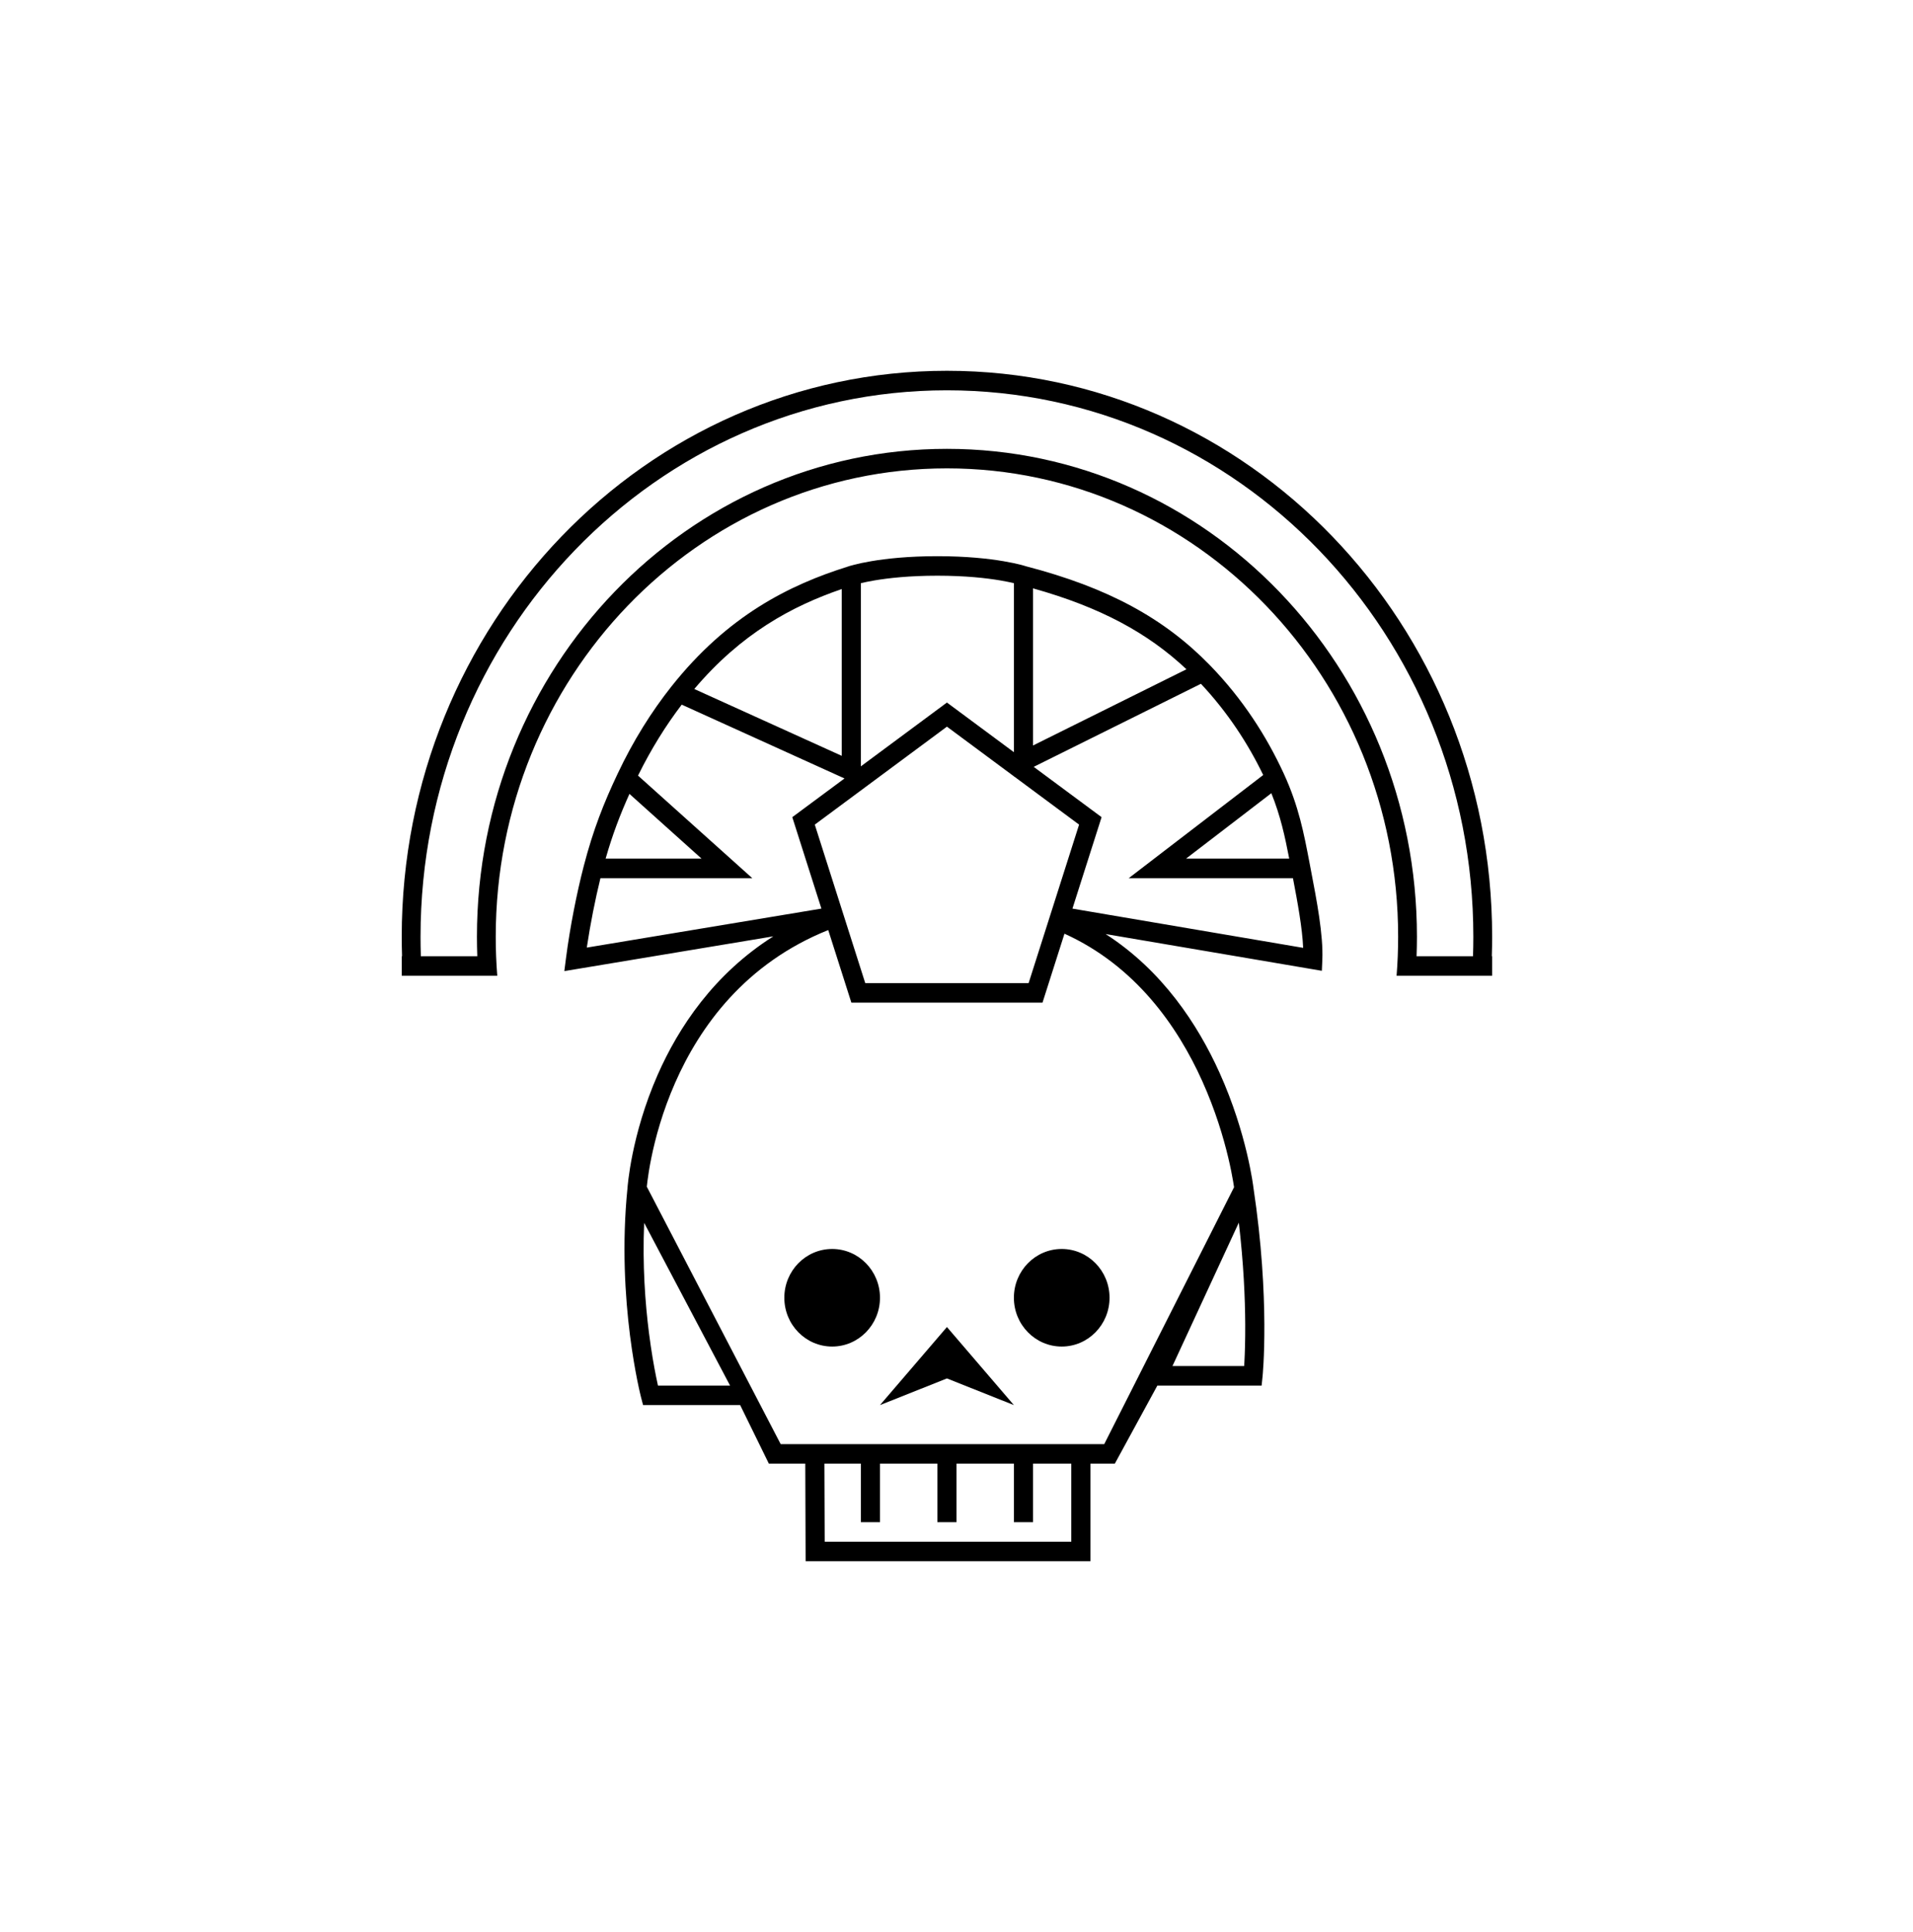 <svg fill="none" height="101" viewBox="0 0 100 101" width="100"
     xmlns="http://www.w3.org/2000/svg">
    <path clip-rule="evenodd" d="M78 48.97C78 49.311 77.994 49.651 77.983 49.99H78V51.01H73.005C73.059 50.337 73.086 49.657 73.086 48.97C73.086 35.447 62.526 24.485 49.5 24.485C36.474 24.485 25.914 35.447 25.914 48.97C25.914 49.657 25.941 50.337 25.994 51.01H21V49.99H21.017C21.006 49.651 21 49.311 21 48.97C21 32.63 33.76 19.384 49.5 19.384C65.24 19.384 78 32.63 78 48.97ZM77.017 48.97C77.017 49.311 77.011 49.651 77 49.99H74.05C74.062 49.651 74.069 49.311 74.069 48.97C74.069 34.884 63.069 23.465 49.5 23.465C35.931 23.465 24.931 34.884 24.931 48.97C24.931 49.311 24.938 49.651 24.95 49.99H22C21.988 49.651 21.983 49.311 21.983 48.97C21.983 33.193 34.303 20.404 49.5 20.404C64.697 20.404 77.017 33.193 77.017 48.97Z"
          fill="currentcolor"
          fill-rule="evenodd"/>
    <path d="M43.5 70.394C44.881 70.394 46 69.252 46 67.843C46 66.435 44.881 65.293 43.5 65.293C42.119 65.293 41 66.435 41 67.843C41 69.252 42.119 70.394 43.5 70.394Z"
          fill="currentcolor"/>
    <path d="M58 67.843C58 69.252 56.881 70.394 55.5 70.394C54.119 70.394 53 69.252 53 67.843C53 66.435 54.119 65.293 55.5 65.293C56.881 65.293 58 66.435 58 67.843Z"
          fill="currentcolor"/>
    <path d="M46 73.455L49.5 69.374L53 73.455L49.5 72.061L46 73.455Z" fill="currentcolor"/>
    <path clip-rule="evenodd" d="M29.5 50.767L40.425 48.95C37.324 50.916 35.475 53.697 34.381 56.183C33.682 57.773 33.288 59.247 33.068 60.326C32.958 60.865 32.892 61.307 32.853 61.616C32.833 61.77 32.821 61.892 32.812 61.975C32.809 62.017 32.806 62.05 32.804 62.072L32.802 62.099C32.501 65.067 32.679 67.806 32.931 69.8C33.058 70.799 33.203 71.614 33.317 72.181C33.374 72.465 33.424 72.686 33.459 72.838C33.477 72.914 33.491 72.972 33.501 73.012L33.512 73.058L33.516 73.07L33.517 73.075L33.616 73.454H38.691L40.191 76.515H42.095L42.113 81.617H57V76.515H58.277L60.5 72.434H65.95L65.997 71.976L65.998 71.973L65.999 71.963L66.002 71.926C66.005 71.894 66.009 71.846 66.014 71.784C66.024 71.661 66.037 71.48 66.049 71.245C66.074 70.775 66.097 70.091 66.093 69.222C66.084 67.488 65.964 65.02 65.52 62.075L65.52 62.073L65.516 62.047C65.514 62.024 65.509 61.991 65.503 61.948C65.491 61.863 65.472 61.74 65.446 61.583C65.392 61.269 65.306 60.82 65.176 60.272C64.914 59.176 64.473 57.681 63.75 56.079C62.612 53.556 60.762 50.738 57.796 48.83L69.098 50.751L69.123 50.176C69.179 48.883 68.83 47.069 68.524 45.476L68.447 45.07C68.159 43.564 67.887 42.139 67.114 40.456C66.208 38.483 64.948 36.522 63.238 34.767C60.855 32.322 57.921 30.719 53.638 29.605L53.632 29.603C53.617 29.599 53.596 29.592 53.57 29.584C53.517 29.569 53.44 29.547 53.34 29.521C53.14 29.47 52.846 29.404 52.457 29.338C51.681 29.206 50.528 29.076 49 29.076C47.472 29.076 46.32 29.206 45.543 29.338C45.154 29.404 44.86 29.47 44.66 29.521C44.56 29.547 44.483 29.569 44.43 29.584C44.404 29.592 44.383 29.599 44.368 29.603L44.351 29.609L44.349 29.61C41.25 30.578 38.026 32.192 35.096 35.89C34.062 37.196 33.108 38.708 32.285 40.451C31.568 41.965 31.01 43.371 30.517 45.268C30.153 46.668 29.796 48.467 29.587 50.087L29.5 50.767ZM45 30.487V40.063L49.5 36.727L53 39.322V30.487C52.829 30.446 52.593 30.395 52.293 30.344C51.57 30.221 50.472 30.096 49 30.096C47.528 30.096 46.431 30.221 45.707 30.344C45.407 30.395 45.172 30.446 45 30.487ZM35.636 36.837L44.146 40.696L41.416 42.719L42.938 47.499L30.674 49.538C30.859 48.299 31.118 47.003 31.387 45.909H39.325L33.352 40.547C34.038 39.153 34.809 37.922 35.636 36.837ZM35.294 56.601C36.582 53.672 38.949 50.365 43.295 48.621L44.504 52.415H54.496L55.644 48.811C59.353 50.492 61.553 53.647 62.842 56.506C63.531 58.034 63.954 59.464 64.204 60.513C64.329 61.036 64.41 61.463 64.46 61.758C64.482 61.886 64.498 61.989 64.509 62.064L57.723 75.495H40.809L33.811 62.037C33.819 61.966 33.829 61.868 33.844 61.747C33.881 61.461 33.943 61.045 34.047 60.533C34.256 59.509 34.63 58.108 35.294 56.601ZM68.121 49.551L56.061 47.5L57.584 42.719L54.036 40.089L62.777 35.747C64.168 37.231 65.233 38.861 66.033 40.516L59.003 45.909H67.588C67.837 47.21 68.076 48.519 68.121 49.551ZM53 40.604V40.583L49.5 37.988L42.592 43.109L45.23 51.394H53.77L56.408 43.109L53.017 40.595L53 40.604ZM34 72.944L33.517 73.075C33.517 73.075 33.517 73.076 34 72.944ZM54 30.758V38.972L62.021 34.988C59.998 33.085 57.518 31.744 54 30.758ZM66.458 41.467L61.997 44.889H67.393C67.167 43.722 66.937 42.654 66.458 41.467ZM31.658 44.889H36.675L32.904 41.503C32.422 42.573 32.02 43.62 31.658 44.889ZM36.293 36.019L44 39.513V30.795C41.392 31.689 38.749 33.119 36.293 36.019ZM61.289 71.414H65.037C65.04 71.37 65.043 71.323 65.046 71.274L65.05 71.19C65.074 70.739 65.097 70.074 65.093 69.228C65.086 67.876 65.01 66.063 64.758 63.916L61.289 71.414ZM56 76.515H54V79.576H53V76.515H50V79.576H49V76.515H46V79.576H45V76.515H43.095L43.11 80.597H56V76.515ZM38.163 72.434H34.394C34.366 72.31 34.333 72.156 34.297 71.976C34.187 71.43 34.046 70.641 33.923 69.67C33.727 68.124 33.579 66.125 33.673 63.927L38.163 72.434Z"
          fill="currentcolor"
          fill-rule="evenodd"/>
</svg>